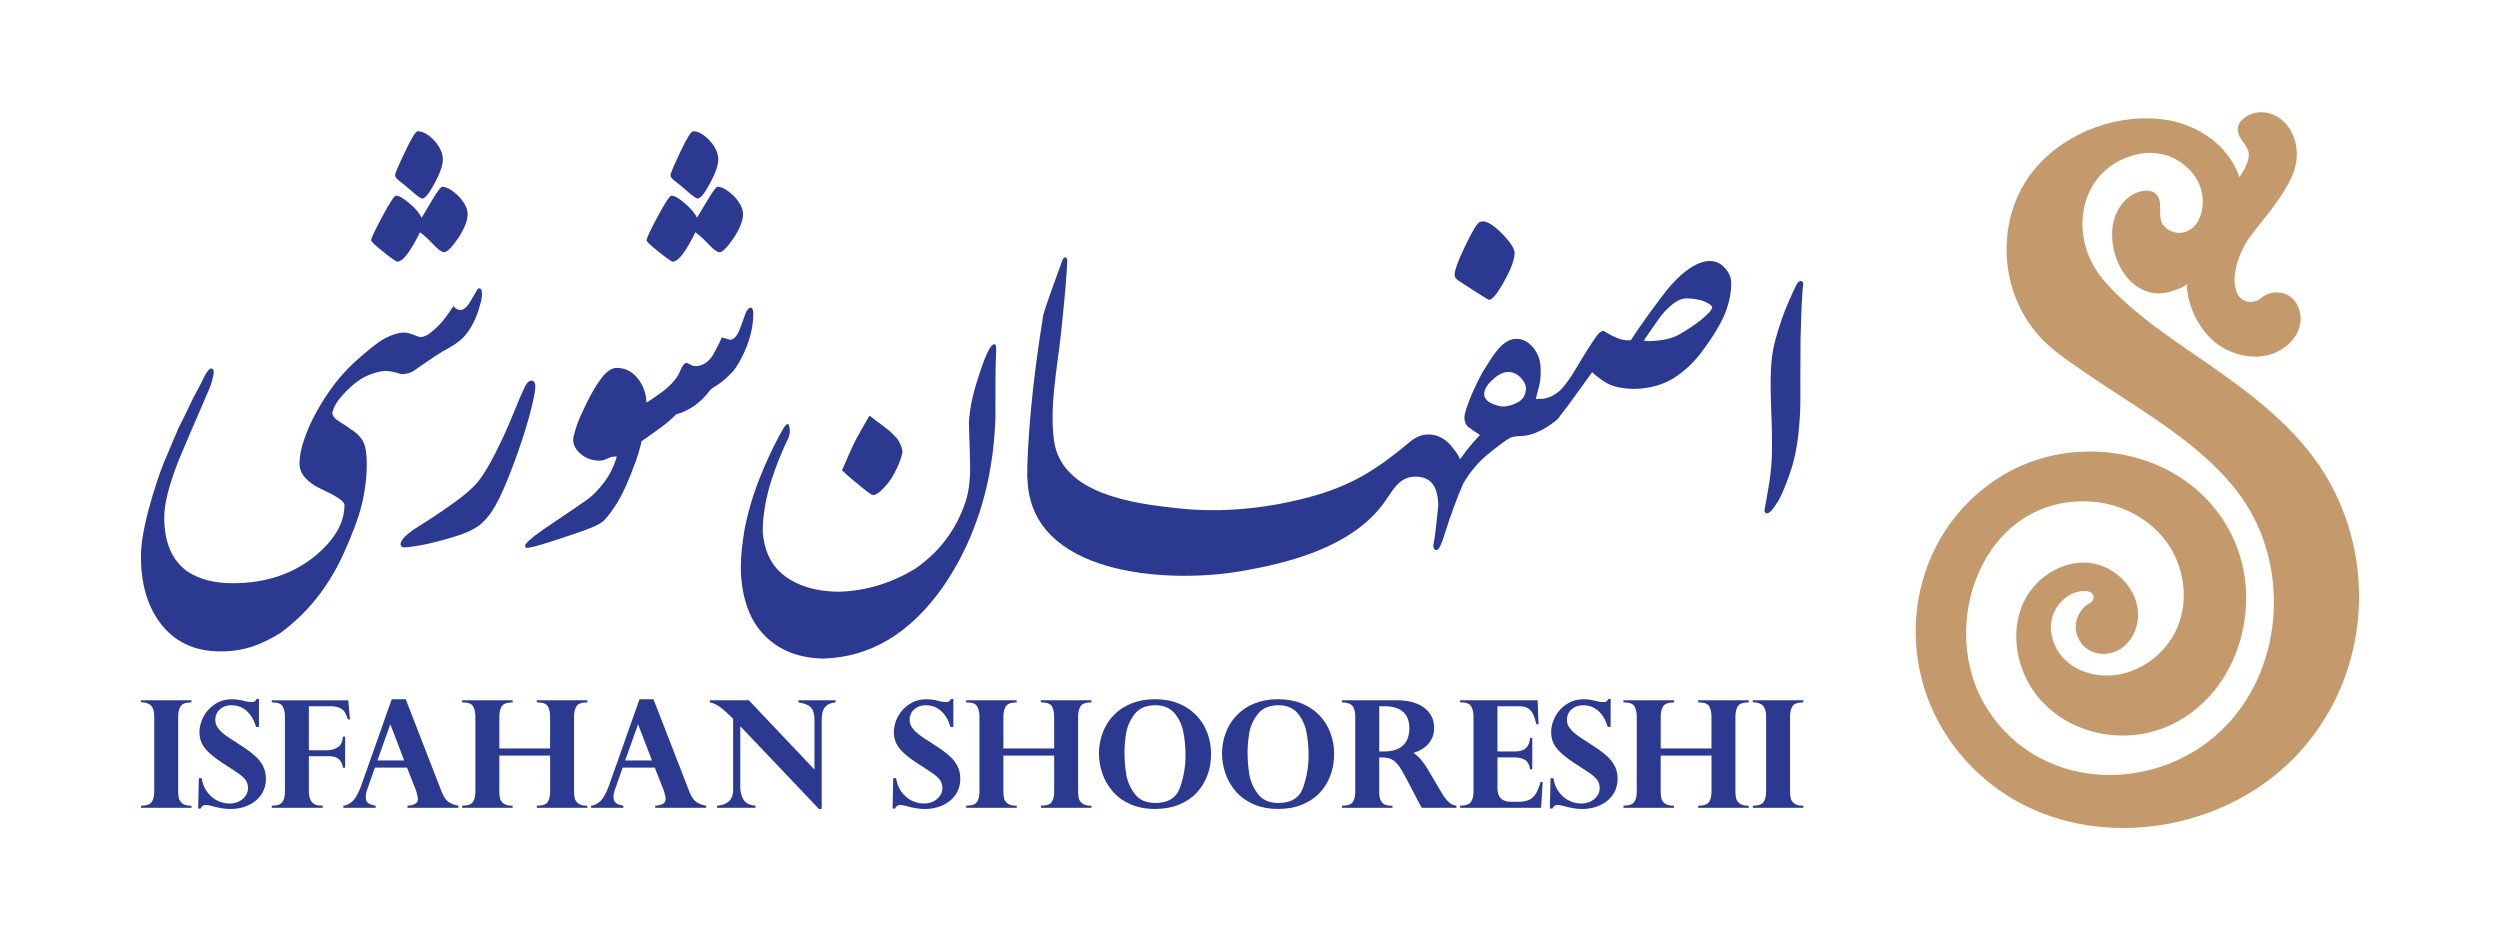 <?xml version="1.0" encoding="UTF-8"?>
<svg id="Layer_1" data-name="Layer 1" xmlns="http://www.w3.org/2000/svg" viewBox="0 0 1439.94 541.55">
  <defs>
    <style>
      .cls-1 {
        fill: #c49a6c;
      }

      .cls-2 {
        fill: #2b3990;
      }
    </style>
  </defs>
  <path class="cls-1" d="m1319.14,438.73c-40.11,39.13-107.12,50.56-156.87,23.12-15.8-8.72-29.48-21.15-39.67-36.05-33.52-49.01-22.62-117.63,28.37-150.49,45.9-29.53,113.61-15.54,136.18,36.59,9.52,21.98,8.51,47.89-1.53,69.51-10.76,23.15-32.02,40.03-57.83,42.05-23.92,1.86-48.21-9.23-59.77-30.77-7.4-13.78-9.18-30.98-2.74-45.23,6.47-14.25,21.78-24.62,37.37-23.35,15.59,1.29,29.59,15.54,28.81,31.19-.36,6.83-3.47,13.65-8.97,17.71-5.51,4.06-13.45,4.91-19.32,1.42-4.45-2.64-7.4-7.63-7.6-12.8-.18-5.17,2.38-10.37,6.62-13.34l.34-.23,1.68-1.05c2.33-1.46,2.08-4.98-.46-6.05-.77-.32-1.6-.53-2.51-.57-9.07-.37-17.3,7.25-19.36,15.74-2.12,8.72,1.42,18.28,8.02,24.36,6.57,6.08,15.8,8.87,24.78,8.59,17.04-.54,32.97-12.18,39.54-27.93,6.54-15.75,3.85-34.76-6.05-48.62-9.93-13.89-26.51-22.5-43.52-23.61-62.72-4.1-90.13,72.3-59.89,119.63,31.18,48.81,100.47,49.05,138.33,8.48,32.45-34.78,35.38-91.82,8-130.55-21.4-30.27-58.67-50.31-88.74-70.96-15.7-10.78-28.34-18.54-37.81-36.26-13.66-25.56-11.58-59.17,7.42-81.9,18.21-21.8,49.29-32.75,76.64-28.17,17.63,2.96,35.21,14.79,41.23,32.82.03.08,7.34-9.85,4.94-15.65-1.73-4.19-6.1-7.32-5.9-12.23.08-1.97,1.16-3.8,2.61-5.17,4.84-4.6,11.77-5.48,17.84-2.9,12.08,5.2,17.17,21.21,10.91,35.25-5.82,12.98-15.52,23.4-23.92,34.63-5.28,7.09-8.74,15.75-9.31,24.62-.13,1.91.34,4.45,1.09,7.14,1.76,6.26,9.36,8.15,14.28,3.91.31-.23.59-.47.91-.67,6.93-4.76,16.5-2.66,20.07,5.07,4.06,8.74.75,17.28-6.28,23.15-10.55,8.79-25.84,7.6-37.11.88-12.18-7.27-20.15-22.73-20.48-36.8,0,1.84-8.51,4.55-9.72,4.89-23.59,6.23-37.73-23.04-31.94-42.21,1.76-5.82,5.79-11.38,11.25-14.22,4.97-2.56,12.57-3.34,14.61,3.21,1.45,4.73-.88,10.55,2.38,14.82,2.53,3.31,7.09,4.99,11.17,4.24,8.4-1.53,11.69-10.99,11.51-18.54-.16-7.99-4.27-15.28-10.42-20.25-10.29-8.28-22.32-8.9-34.19-4.14-27.59,11.04-33.15,47.66-11.17,71.89,19.91,22.01,45.52,36.8,69.2,53.97,25.24,18.34,48.62,37.99,62.76,66.85,25.27,51.54,15.57,114.67-25.76,154.99Z"/>
  <g>
    <g>
      <path class="cls-2" d="m388.66,104.22c1.69,1.21,4.08,3.21,7.21,5.97,3.13,2.79,5.13,4.17,6.06,4.17,1.52,0,3.86-2.93,7.04-8.79,3.15-5.86,4.73-10.45,4.73-13.75,0-3.55-1.66-7.24-5.13-11.07-3.44-3.44-6.54-5.15-9.35-5.15-1.15,0-3.61,3.97-7.35,11.89-3.77,7.92-5.69,12.39-5.69,13.41s.84,2.14,2.48,3.32Z"/>
      <path class="cls-2" d="m230.04,104.22c1.69,1.21,4.06,3.21,7.21,5.97,3.13,2.79,5.13,4.17,6.06,4.17,1.52,0,3.86-2.93,7.01-8.79,3.18-5.86,4.76-10.45,4.76-13.75,0-3.55-1.69-7.24-5.13-11.07-3.44-3.44-6.54-5.15-9.38-5.15-1.13,0-3.58,3.97-7.32,11.89-3.8,7.92-5.69,12.39-5.69,13.41s.82,2.14,2.48,3.32Z"/>
      <path class="cls-2" d="m220.8,145.09c4.7,3.75,7.41,5.61,8.11,5.61,3.13,0,7.46-5.63,13.01-16.93,2.25,1.61,4.99,4.14,8.34,7.69,2.42,2.54,4.28,3.8,5.58,3.8,1.63,0,4.31-2.68,8.03-8.03,3.66-5.55,5.49-10.2,5.49-13.92,0-3.24-1.83-6.79-5.49-10.62-3.72-3.44-6.79-5.13-9.24-5.13-.68,0-2.51,2.42-5.44,7.24-2,3.44-4.14,6.99-6.34,10.62-1.24-2.62-3.58-5.41-7.07-8.34-3.46-2.93-6.03-4.39-7.63-4.39-1.01,0-3.66,4-7.92,11.97-4.31,7.97-6.45,12.56-6.45,13.77,0,.73,2.34,2.93,7.01,6.65Z"/>
      <path class="cls-2" d="m238.63,213.4c1.86-1.38,4.25-3.01,7.1-4.93,3.15-2.23,6.28-4.34,9.49-6.25,5.13-2.59,8.93-5.15,11.46-7.69,4.51-4.62,7.89-11.32,10.17-20.17.48-1.52.73-3.32.73-5.35,0-1.66-.37-2.62-1.1-2.85-.7-.37-1.44.17-2.11,1.58-.73,1.35-2,3.46-3.8,6.48-3.07,4.99-6.25,5.69-9.46,2.11-2.59,4.06-4.93,7.24-6.96,9.55-2.03,2.31-4.59,4.62-7.69,6.9-1.77.93-3.32,1.44-4.62,1.44-1.35-.51-2.76-1.01-4.31-1.63-1.66-.68-3.35-1.04-5.01-1.04-2.7,0-6.14,1.01-10.17,2.99-4.06,2.06-10.14,6.79-18.34,14.25-8.11,7.44-15.49,17.1-22.03,29.01,0,0,0,0,0,0,0,0,0,0,0,0-2.64,4.76-4.88,9.8-6.71,15.09-1.87,5.33-2.76,10.04-2.76,14.23,0,5.81,4.35,10.78,13.01,14.8,8.58,3.94,12.89,6.91,12.89,8.95,0,10.12-5.49,19.76-16.43,28.95-12.89,10.73-28.83,16.1-47.9,16.1-10.61,0-19.23-2.24-25.9-6.63-9.07-6.3-13.58-16.79-13.58-31.43,0-7.77,2.77-18.7,8.38-32.9,3.21-7.73,9.07-21.39,17.53-40.91.94-2.16,1.71-4.72,2.32-7.69.61-2.52.24-3.9-1.06-4.11-.98-.12-2.36,1.42-4.11,4.64-.73,1.67-1.67,3.58-2.81,5.69-1.1,2.16-2.4,4.55-3.82,7.16-2.03,4.31-3.7,7.77-5,10.45-1.3,2.68-2.32,4.68-3.05,6.02-2.36,5.45-5.25,12.2-8.58,20.17-3.09,7.77-6.06,16.92-8.91,27.53-2.89,10.94-4.31,19.84-4.31,26.63,0,15.25,3.5,27.73,10.53,37.49,8.21,11.47,20.05,17.16,35.38,17.16,6.59,0,12.69-.94,18.42-2.85,5.25-1.79,10.61-4.39,16.1-7.85,14.88-10.86,26.67-25.37,35.38-43.63,5.45-11.79,9.23-21.67,11.26-29.64,1.99-8.21,3.01-16.26,3.01-24.11,0-5.37-.57-9.43-1.79-12.16-1.18-2.52-3.13-4.76-5.9-6.71-2.72-1.95-5.45-3.78-8.13-5.45-2.68-1.67-4.03-3.33-4.03-5,0,0,0,0,0,0,0,0,0,0,0,0,.73-3.69,3.41-7.83,8.06-12.51,4.62-4.65,9.01-7.77,13.13-9.35,4.11-1.63,7.44-2.37,9.92-2.25,2.54.14,5.38.7,8.59,1.8,3.07,0,5.61-.7,7.52-2.08Z"/>
      <path class="cls-2" d="m379.45,145.09c4.68,3.75,7.38,5.61,8.08,5.61,3.13,0,7.46-5.63,13.01-16.93,2.25,1.61,5.01,4.14,8.34,7.69,2.42,2.54,4.28,3.8,5.58,3.8,1.63,0,4.31-2.68,8.03-8.03,3.66-5.55,5.49-10.2,5.49-13.92,0-3.24-1.83-6.79-5.49-10.62-3.72-3.44-6.79-5.13-9.21-5.13-.7,0-2.54,2.42-5.46,7.24-2,3.44-4.11,6.99-6.34,10.62-1.24-2.62-3.58-5.41-7.04-8.34-3.49-2.93-6.03-4.39-7.66-4.39-.99,0-3.66,4-7.92,11.97-4.31,7.97-6.45,12.56-6.45,13.77,0,.73,2.34,2.93,7.04,6.65Z"/>
      <path class="cls-2" d="m308.36,222.8c0-2.16-.69-3.33-1.99-3.58-1.55-.12-2.97,1.18-4.27,3.94-1.3,2.72-3.5,7.85-6.55,15.37-3.01,7.48-6.42,14.92-10.17,22.32-3.74,7.4-7.12,12.93-10.08,16.63-3.01,3.66-8.01,8.01-15.04,12.93-6.99,4.96-13.17,9.07-18.46,12.32-5.33,3.29-8.62,5.94-9.92,7.97-.98,1.3-1.34,2.4-1.1,3.21.24.85.98,1.3,2.15,1.42,1.18,0,4.07-.37,8.66-1.14s10.65-2.28,18.22-4.47c7.56-2.2,13.05-4.64,16.47-7.32,3.38-2.68,6.51-6.59,9.35-11.71,2.89-5.12,6.18-12.69,9.92-22.69,3.78-10,6.79-19.23,9.15-27.69,2.32-8.5,3.54-14.31,3.66-17.53Z"/>
      <path class="cls-2" d="m433.89,180.99c0-2.52-.49-3.78-1.42-3.78-1.55,0-2.93,2.11-4.11,6.26-1.67,4.64-2.64,7.2-2.89,7.69-.57,1.18-1.34,2.32-2.32,3.37-1.18,1.22-2.6,1.46-4.27.73-2.03-.73-3.13-.94-3.21-.73-1.46,3.38-3.17,6.75-5.2,10.21-1.91,3.09-4.47,5.08-7.69,5.9-2.15.49-3.74.28-4.84-.53-1.42-.73-2.36-1.1-2.85-1.1-1.18.49-2.32,2.03-3.37,4.68-1.42,3.78-4.8,7.73-10,11.79-3.58,2.6-5.98,4.27-7.16,5-.81.53-1.55.98-2.2,1.42-.2-5.33-1.83-9.88-4.88-13.74-3.25-4.19-7.36-6.26-12.24-6.26-2.85,0-5.73,1.91-8.66,5.69-2.93,3.82-5.81,8.66-8.66,14.48-2.85,5.86-4.72,10.12-5.65,12.81-.85,2.68-1.55,5-2.03,7.03-.49,3.33.77,6.38,3.74,9.11,2.97,2.77,6.67,4.19,11.1,4.31,1.67,0,3.33-.45,5.08-1.34,1.71-.89,3.42-1.22,5.08-.98-1.55,5.45-3.94,10.37-7.24,14.72-3.25,4.35-6.51,7.64-9.64,9.92-3.17,2.28-10.17,7.03-20.98,14.31-10.86,7.24-15.82,11.55-14.84,12.85,0,.49.49.73,1.42.73,1.55,0,6.47-1.34,14.72-4.03,8.29-2.68,14.48-4.76,18.5-6.26,4.07-1.5,7.12-2.89,9.11-4.19,2.03-1.34,4.84-4.72,8.42-10.21,3.58-5.49,7.44-13.99,11.63-25.54.94-2.64,1.79-5.45,2.56-8.5.24-.98.49-1.87.65-2.72,1.83-1.18,4.55-3.13,8.21-5.77,5.12-3.58,8.99-6.79,11.63-9.64,3.33-.85,6.71-2.4,10.17-4.72,3.46-2.36,6.63-5.41,9.47-9.23.24-.49,1.71-1.55,4.47-3.21,2.6-1.67,5.41-4.11,8.38-7.32,2.76-3.09,5.49-7.97,8.21-14.64,2.52-6.59,3.78-12.77,3.78-18.58Z"/>
      <path class="cls-2" d="m572.71,198.28c-1.22.03-2.65,1.85-4.28,5.46-1.67,3.61-3.71,9.39-6.14,17.37-2.06,6.64-3.33,12.76-3.91,18.41-.03.3-.08.61-.11.9v.16c-.02.16-.02.31-.03.47-.05.62-.14,1.25-.17,1.86.02.72.04,1.67.07,2.71.03,1.37.08,2.99.14,4.92,0,.21.02.46.02.68.03.96.06,1.94.09,3.03.01.38.03.73.04,1.1.14,4.89.26,9.01.33,12.27.05,2.24.01,4.39-.07,6.43-.04.87-.14,1.65-.2,2.49-.4,4.91-1.19,9.2-2.46,12.71-5.28,15.85-14.89,28.62-28.88,38.31-14.1,8.51-28.93,12.93-44.42,13.26-12.61-.18-22.84-3.18-30.65-8.99-4.44-3.29-7.7-7.53-9.84-12.65-.36-.9-.72-1.79-1.01-2.74-.14-.43-.27-.87-.4-1.31-.2-.68-.38-1.37-.52-2.07-.15-.68-.29-1.37-.41-2.08-.04-.27-.1-.54-.14-.81-.05-.23-.06-.46-.1-.69-.15-1.08-.27-2.18-.35-3.33,0-.22,0-.43.02-.65,0-.31.01-.61.01-.92.02-1.13.05-2.27.12-3.43.02-.26.02-.51.04-.78.02-.47.08-.93.13-1.4.08-.85.19-1.72.29-2.59.17-1.46.39-2.95.65-4.46.12-.73.26-1.47.4-2.21.3-1.57.62-3.16,1.04-4.77.33-1.38.64-2.75,1.03-4.16,0-.03.03-.05.03-.08.22-.73.45-1.49.68-2.23.17-.59.36-1.18.54-1.78,2.47-7.83,5.86-16.19,10.08-25.1.04-.08.04-.12.04-.2.14-.43.23-.88.31-1.32.02-.1.05-.2.07-.3,0-.05.03-.09.03-.14.07-.49.1-.94.09-1.38,0,0,0,0,0,0,0-.69-.08-1.37-.21-2.05-.01-.07-.03-.15-.04-.22,0-.04-.02-.07-.03-.11-.06-.28-.11-.57-.2-.85-.61-2.06-2.44-.19-5.41,5.6-4.87,9.08-8.86,17.91-12.14,26.54-.26.67-.54,1.36-.79,2.03-.07.19-.13.38-.2.57-.58,1.61-1.14,3.21-1.67,4.81-.14.42-.3.84-.44,1.26-.34,1.15-.73,2.25-1.07,3.4-.1.33-.18.66-.27.99-.43,1.46-.82,2.91-1.2,4.35-.11.42-.24.83-.34,1.25-.26,1.06-.52,2.17-.79,3.23-.12.5-.22,1-.33,1.5-.15.69-.32,1.38-.46,2.07,0,.04-.02.07-.02.11-.26,1.23-.48,2.45-.7,3.67,0,.08,0,.16-.04.24-.1.56-.13,1.1-.22,1.66-.35,2.22-.65,4.42-.88,6.6-.04.4-.12.81-.16,1.21-.14,1.14-.24,2.28-.29,3.42,0,.11-.01.23-.02.34-.05.77-.09,1.53-.13,2.29,0,0,0,0,0,.01-.1,1.14-.11,2.28-.13,3.38-.01,1.34-.02,2.68,0,4.03v.42c.01.08,0,.16,0,.24,0,.05,0,.09.01.13v.1c.03.71.13,1.38.19,2.08.16,2.05.4,4.04.71,5.96.05.32.09.65.15.96,0,.1.04.2.05.3.12.67.24,1.35.37,2,.12.62.23,1.24.39,1.83.09.38.22.73.31,1.1.22.83.44,1.64.69,2.44.13.42.22.85.36,1.27.26.77.52,1.53.82,2.26,2.24,6.05,5.48,11.23,9.76,15.53,8.39,8.45,19.63,12.84,33.67,13.12,27.03-.81,49.92-14.43,68.68-40.94,7.14-10.32,13.05-21.34,17.64-33.11.77-1.97,1.5-3.94,2.19-5.9.58-1.6,1.15-3.24,1.65-4.87.11-.33.21-.7.32-1.04.02-.07.04-.13.06-.2.18-.57.35-1.11.53-1.71.46-1.43.88-2.87,1.25-4.34.57-2.05,1.09-4.13,1.62-6.22.48-2.12.93-4.25,1.37-6.37.43-2.12.79-4.24,1.14-6.36.01-.09.03-.17.04-.26.35-2.08.67-4.16.94-6.24.07-.45.14-.9.17-1.35.25-1.88.45-3.75.61-5.63.24-2.28.39-4.56.55-6.84.16-2.24.27-4.48.39-6.72-.02-.98,0-1.91-.02-2.85-.01-.59,0-1.17,0-1.75,0-1.71,0-3.35-.01-4.92.04-.2.03-.37.03-.57-.02-.73-.03-1.46,0-2.2-.03-1.42-.02-2.81,0-4.11-.01-.65.01-1.3,0-1.91.01-.98,0-1.89,0-2.79.02-3.53.06-6.38.11-8.47.13-5.21.22-8.79.3-10.62.08-1.83-.3-2.76-1.12-2.74Z"/>
      <path class="cls-2" d="m491.05,276.3c2.08,1.72,4.39,3.63,6.96,5.69,2.56,2.11,4.2,3.16,4.93,3.16,1.18,0,2.82-.96,4.84-2.87,3.07-2.96,5.58-6.2,7.38-9.75,1.83-3.49,3.18-6.68,4.03-9.55.23-.7.37-1.35.51-2.03.06-.31.11-.62.14-.93v-.03s-.03-.08-.03-.11c-.08-.45-.2-.9-.31-1.3.03-.06,0-.14-.06-.17-.08-.54-.25-1.07-.48-1.58-.17-.48-.34-.99-.59-1.41-.23-.56-.51-1.1-.85-1.61-.34-.56-.76-1.1-1.18-1.58-1.75-2.11-4.23-4.34-7.46-6.7-3.21-2.37-5.89-4.42-8.08-6.17-3.55,6.11-6.17,10.79-7.86,13.92-1.63,3.1-3.61,7.38-5.86,12.79-.51,1.18-1.18,2.79-2.08,4.76.2.23.45.45.7.7,1.46,1.44,3.24,3.01,5.35,4.76Z"/>
      <path class="cls-2" d="m840.59,162.02c2.06,1.38,5.24,3.44,9.52,6.14,4.28,2.73,6.79,4.25,7.49,4.56,1.92-.03,4.9-3.63,8.87-10.87,4.06-7.24,6-12.79,5.92-16.59-.42-2.85-3.18-6.73-8.28-11.72-5.13-4.93-8.93-6.84-11.55-5.72-1.3.03-4.11,4.48-8.39,13.3-4.28,8.84-6.39,14.59-6.34,17.24.03,1.3.93,2.54,2.76,3.66Z"/>
      <path class="cls-2" d="m984.56,150.33c-4.76.1-10.15,2.78-16.26,8.03-3.75,3.29-7.73,7.81-11.96,13.55-4.23,5.74-6.56,8.92-7.04,9.54-4.74,6.53-8.02,11.35-9.86,14.48-2.64.3-5.29-.13-8-1.25-2.71-1.12-5.22-2.45-7.49-3.95-1.43-.46-3.27,1-5.44,4.39-2.8,4-6.54,9.98-11.25,17.93-1.84,3.17-3.74,5.94-5.72,8.38-1.5,2.02-3.01,3.64-4.54,4.73-.04.04-.04.08-.08.12-2.37,1.51-3.86,2.32-4.54,2.45-.44.25-1.65.6-3.56.97l-4.27.09c.97-3.92,1.58-6.26,1.8-6.99.8-2.54,1.13-5.96,1.04-10.39-.11-5.37-1.87-9.8-5.28-13.27-2.66-2.71-5.62-4.03-8.83-3.96-3.21.07-6.31,1.64-9.22,4.67-1.75,1.83-3.73,4.39-5.86,7.77,0,.04-1.46,2.35-4.37,6.92-1.6,3.04-2.89,5.55-3.87,7.61-.97,2.05-1.67,3.61-2.14,4.68-2.94,7.1-4.39,11.64-4.35,13.68.06,2.72.99,4.7,2.81,5.84,1.2.95,3.26,2.33,6.15,4.18-2.67,2.78-5.13,5.64-7.43,8.53-1.46,1.9-2.81,3.72-4.07,5.49-.21-.52-.47-1.05-.73-1.65-.76-1.53-2.36-3.73-4.82-6.69-3.79-4.07-8.1-6.05-12.98-5.95-3.58.08-7.04,1.49-10.44,4.33-18.63,15.56-32.91,24.91-57.04,31.51-24.79,6.78-50.9,9.44-76.5,6.67-24.97-2.7-67.01-7.91-71.32-38.94-2.74-19.76,1.96-42.42,4.04-62.1,2.17-20.54,3.38-34.44,3.59-41.72-.02-.94-.36-1.54-1.01-1.77-.7-.19-1.29.39-1.87,1.83-5.5,14.92-9.15,25.29-10.93,31.18-3.27,20.2-5.65,38.63-7.17,55.26-1.48,16.67-2.18,29.65-2.11,38.93,0,0,.16,0,.16,0,1.18,56.11,80.34,60.66,121.81,53.74,29.3-4.9,65.09-14.21,83.52-39.55,4.76-6.54,8.35-14.88,17.72-15.08,4.43-.09,7.75,1.18,10,3.82,2.25,2.64,3.44,6.92,3.57,12.86l-1.5,13.82c-.38,3.22-.84,6.32-1.39,9.3.04,1.67.7,2.51,2,2.48,1.18-.02,2.82-3.35,4.79-9.94,3.24-10.32,6.74-19.79,10.5-28.45,4.12-7,9.16-12.88,15.08-17.56,5.92-4.72,9.8-7.57,11.69-8.58,1.16-.72,3.6-1.13,7.3-1.21,2.97-.06,6.6-1.16,10.83-3.28,4.26-2.33,7.47-4.55,9.7-6.63.12-.17.28-.41.43-.7,2.3-2.81,6.33-8.23,12.06-16.2.95-1.32,3.32-4.63,7.15-9.95.59.8,2.45,2.31,5.55,4.52,3.06,2.21,6.3,3.61,9.73,4.27,3.39.62,6.53.92,9.41.86,8.09-.17,15.33-2.11,21.68-5.83,6.34-3.92,11.89-9.04,16.64-15.36,6.37-8.47,10.89-15.89,13.48-22.25,2.47-6.15,3.69-12.12,3.57-17.97-.06-2.85-1.26-5.59-3.59-8.14-2.42-2.8-5.46-4.16-9.03-4.08Zm-109.81,81.14c-3.18,1.73-6.09,2.61-8.69,2.66-1.91.04-4.24-.56-6.99-1.8-2.79-1.36-4.17-3.13-4.22-5.28-.05-2.52,1.48-5.24,4.63-8.15,3.27-3.04,6.29-4.61,9.01-4.66,2.64-.06,5.02.99,7.22,3.06,2.08,2.23,3.14,4.24,3.18,6.03.08,3.58-1.29,6.29-4.14,8.14Zm104.63-46.91c-3.96,3.05-8.37,5.95-13.2,8.66-3.18,1.53-6.94,2.51-11.2,2.92-4.26.46-7.03.47-8.22.01,6.51-9.41,9.79-14.16,9.87-14.16,5.47-6.66,10.28-10.02,14.47-10.11,2.72-.06,5.78.33,9.14,1.23,3.24,1.11,5.21,2.33,5.97,3.62.03,1.54-2.23,4.15-6.83,7.83Z"/>
      <path class="cls-2" d="m1037.55,161.9c-.86-.35-1.78.32-2.8,2.01-1.29,2.63-2.69,5.67-4.2,9.12-1.55,3.41-2.98,7.06-4.32,10.91-1.34,3.81-2.56,7.74-3.62,11.67-1.05,3.97-1.75,7.8-2.16,11.51-.68,6.32-.81,15.47-.32,27.42.5,11.99.61,21.22.42,27.81-.23,6.55-.98,13.32-2.26,20.3-1.28,7.02-1.93,10.62-1.93,10.86-.22.98.03,1.63.78,2.06.7.39,1.71-.04,2.98-1.24,1.07-1.2,2.41-3.14,4.11-5.78,1.65-2.68,3.9-8.01,6.7-15.96,2.8-7.99,4.6-17.14,5.32-27.4.51-4.77.75-10.59.73-17.5-.06-6.91-.03-14.68.04-23.26-.04-1.99-.03-5.08.05-9.27.12-4.19.23-8.42.38-12.78.15-4.35.31-8.3.56-11.81.21-3.54.41-5.78.63-6.72.1-.98-.28-1.62-1.1-1.93Z"/>
    </g>
    <g>
      <path class="cls-2" d="m81.18,404.48v-1.13h29.1v1.22c-3.22,0-5.31.74-6.24,2.21-.94,1.47-1.41,3.41-1.41,5.82v43.48c0,1.37.13,2.61.38,3.7.25,1.09.92,2.08,2,2.96,1.08.88,2.73,1.33,4.94,1.33h.34v1.22h-29.1v-1.22c3.2,0,5.27-.73,6.22-2.19.95-1.46,1.43-3.39,1.43-5.8v-43.48c0-2.86-.62-4.93-1.87-6.2-1.25-1.28-3.17-1.91-5.78-1.91Z"/>
      <path class="cls-2" d="m149.13,418.69h-1.64c-1.12-3.87-2.9-6.92-5.34-9.14-2.44-2.23-5.4-3.34-8.87-3.34-1.71,0-3.27.34-4.69,1.03-1.42.69-2.54,1.67-3.36,2.94-.83,1.28-1.24,2.74-1.24,4.39,0,.95.16,1.89.48,2.82s1.1,2.06,2.33,3.41,3.11,2.83,5.63,4.46c2.83,1.77,4.55,2.89,5.17,3.37,3.53,2.21,6.42,4.27,8.66,6.18,2.24,1.91,3.95,3.97,5.13,6.18,1.18,2.21,1.77,4.72,1.77,7.53,0,2.58-.5,4.93-1.49,7.04-.99,2.12-2.41,3.95-4.25,5.51-1.84,1.56-4.02,2.76-6.56,3.61-2.54.86-5.29,1.28-8.26,1.28s-6.59-.58-10.6-1.73c-.45-.11-1.02-.24-1.7-.38-.69-.14-1.3-.21-1.83-.21-1.32,0-2.27.69-2.86,2.06h-1.47l.38-17.49h1.64c.53,3.31,1.67,6.07,3.43,8.28,1.75,2.22,3.74,3.82,5.95,4.82s4.39,1.49,6.52,1.49c3.11,0,5.68-.87,7.72-2.61,2.03-1.74,3.05-3.85,3.05-6.35,0-1.68-.43-3.15-1.28-4.39-.85-1.25-2.14-2.48-3.85-3.7-1.71-1.22-4.93-3.34-9.67-6.37-2.5-1.63-4.62-3.2-6.37-4.71-1.75-1.51-3.12-2.96-4.1-4.35-.98-1.39-1.68-2.78-2.08-4.16-.41-1.39-.61-2.87-.61-4.44,0-3.03.78-6.01,2.33-8.96,1.56-2.94,3.76-5.35,6.62-7.21,2.86-1.86,6.12-2.8,9.8-2.8,1.71,0,3.35.17,4.92.5.42.06.98.18,1.68.36s1.29.33,1.77.44c1.23.22,2.16.34,2.78.34.95,0,1.62-.15,2-.46.38-.31.74-.76,1.07-1.35h1.3v16.1Z"/>
      <path class="cls-2" d="m200.6,403.34l.97,10.97h-1.22c-.62-1.82-1.21-3.21-1.79-4.16-.57-.95-1.53-1.75-2.88-2.4-1.34-.64-3.24-.97-5.68-.97h-12.11v25.36h10.55c2.21,0,4.24-.57,6.08-1.7,1.84-1.14,2.82-3.19,2.96-6.16h1.3v17.91h-1.3c-.14-1.85-.84-3.42-2.1-4.71-1.26-1.29-3.22-1.93-5.89-1.93h-11.6v20.52c0,2.35.55,4.27,1.64,5.76,1.09,1.49,3.07,2.23,5.93,2.23h.42v1.22h-29.35v-1.22c3.17,0,5.22-.71,6.16-2.14.94-1.43,1.41-3.38,1.41-5.84v-43.56c0-2.19-.41-4.06-1.24-5.61-.83-1.56-2.8-2.33-5.91-2.33h-.42v-1.22h44.06Z"/>
      <path class="cls-2" d="m233.69,402.76l20.81,53.57c1.12,2.75,2.44,4.63,3.95,5.65s3.38,1.72,5.59,2.08v1.22h-29.35v-1.22c4.01-.22,6.01-1.48,6.01-3.78,0-.37-.06-.88-.19-1.54s-.29-1.36-.51-2.1-.34-1.2-.4-1.37l-5.17-13.16h-18.5l-4.42,12.66c-.56,1.51-.84,2.89-.84,4.12,0,1.91.56,3.19,1.68,3.85,1.12.66,2.45,1.1,4,1.33v1.22h-18.59v-1.22c1.93-.2,3.74-1.1,5.42-2.71,1.68-1.61,3.31-4.57,4.88-8.89l17.57-49.7h8.03Zm-16.31,35.24h15.43l-7.99-20.86-7.44,20.86Z"/>
      <path class="cls-2" d="m287.59,431.1h29.26v-18.42c0-2.24-.42-4.16-1.26-5.74-.84-1.58-2.83-2.38-5.97-2.38h-.42v-1.22h29.1v1.22c-3.25,0-5.34.74-6.27,2.23-.92,1.49-1.39,3.45-1.39,5.89v43.39c0,1.34.13,2.57.38,3.68.25,1.11.91,2.1,1.98,2.99,1.07.88,2.69,1.33,4.88,1.33h.42v1.22h-29.1v-1.22c3.28,0,5.37-.73,6.29-2.19.91-1.46,1.37-3.39,1.37-5.8v-20.86h-29.26v20.86c0,1.37.13,2.61.38,3.72.25,1.11.91,2.1,1.98,2.96,1.07.87,2.69,1.3,4.88,1.3h.42v1.22h-29.1v-1.22c3.25,0,5.34-.73,6.26-2.19.93-1.46,1.39-3.39,1.39-5.8v-43.39c0-2.27-.43-4.19-1.28-5.76s-2.84-2.35-5.95-2.35h-.42v-1.22h29.1v1.22c-3.2,0-5.27.74-6.22,2.21-.95,1.47-1.43,3.44-1.43,5.91v18.42Z"/>
      <path class="cls-2" d="m376.39,402.76l20.81,53.57c1.12,2.75,2.44,4.63,3.95,5.65s3.38,1.72,5.59,2.08v1.22h-29.35v-1.22c4.01-.22,6.01-1.48,6.01-3.78,0-.37-.06-.88-.19-1.54s-.29-1.36-.51-2.1-.34-1.2-.4-1.37l-5.17-13.16h-18.5l-4.42,12.66c-.56,1.51-.84,2.89-.84,4.12,0,1.91.56,3.19,1.68,3.85,1.12.66,2.45,1.1,4,1.33v1.22h-18.59v-1.22c1.93-.2,3.74-1.1,5.42-2.71,1.68-1.61,3.31-4.57,4.88-8.89l17.57-49.7h8.03Zm-16.31,35.24h15.43l-7.99-20.86-7.44,20.86Z"/>
      <path class="cls-2" d="m431.31,403.34l37.8,39.9v-28.34c0-3.73-.76-6.27-2.27-7.63-1.51-1.36-3.83-2.26-6.94-2.71v-1.22h21.36v1.22c-2.35.25-4.11.89-5.26,1.91-1.15,1.02-1.89,2.22-2.23,3.59-.34,1.37-.5,2.99-.5,4.84v51.05h-1.56l-45.33-47.68v34.86c0,2.92.62,5.4,1.87,7.46,1.25,2.06,3.55,3.22,6.92,3.47v1.22h-22.12v-1.22c6.19-.5,9.26-3.55,9.21-9.12v-41c-.17-.11-.39-.31-.67-.59-.25-.25-.67-.66-1.26-1.22-.59-.56-1.12-1.06-1.6-1.51-3.76-3.62-7.05-5.63-9.88-6.05v-1.22h22.45Z"/>
      <path class="cls-2" d="m549.08,418.69h-1.64c-1.12-3.87-2.9-6.92-5.34-9.14-2.44-2.23-5.4-3.34-8.87-3.34-1.71,0-3.27.34-4.69,1.03-1.42.69-2.54,1.67-3.36,2.94-.83,1.28-1.24,2.74-1.24,4.39,0,.95.16,1.89.48,2.82s1.1,2.06,2.33,3.41,3.11,2.83,5.63,4.46c2.83,1.77,4.55,2.89,5.17,3.37,3.53,2.21,6.42,4.27,8.66,6.18,2.24,1.91,3.95,3.97,5.13,6.18,1.18,2.21,1.77,4.72,1.77,7.53,0,2.58-.5,4.93-1.49,7.04-.99,2.12-2.41,3.95-4.25,5.51-1.84,1.56-4.02,2.76-6.56,3.61-2.54.86-5.29,1.28-8.26,1.28s-6.59-.58-10.6-1.73c-.45-.11-1.02-.24-1.7-.38-.69-.14-1.3-.21-1.83-.21-1.32,0-2.27.69-2.86,2.06h-1.47l.38-17.49h1.64c.53,3.31,1.67,6.07,3.43,8.28,1.75,2.22,3.74,3.82,5.95,4.82s4.39,1.49,6.52,1.49c3.11,0,5.68-.87,7.72-2.61,2.03-1.74,3.05-3.85,3.05-6.35,0-1.68-.43-3.15-1.28-4.39-.85-1.25-2.14-2.48-3.85-3.7-1.71-1.22-4.93-3.34-9.67-6.37-2.5-1.63-4.62-3.2-6.37-4.71-1.75-1.51-3.12-2.96-4.1-4.35-.98-1.39-1.68-2.78-2.08-4.16-.41-1.39-.61-2.87-.61-4.44,0-3.03.78-6.01,2.33-8.96,1.56-2.94,3.76-5.35,6.62-7.21,2.86-1.86,6.12-2.8,9.8-2.8,1.71,0,3.35.17,4.92.5.42.06.98.18,1.68.36s1.29.33,1.77.44c1.23.22,2.16.34,2.78.34.95,0,1.62-.15,2-.46.38-.31.74-.76,1.07-1.35h1.3v16.1Z"/>
      <path class="cls-2" d="m577.92,431.1h29.26v-18.42c0-2.24-.42-4.16-1.26-5.74-.84-1.58-2.83-2.38-5.97-2.38h-.42v-1.22h29.1v1.22c-3.25,0-5.34.74-6.27,2.23-.92,1.49-1.39,3.45-1.39,5.89v43.39c0,1.34.13,2.57.38,3.68.25,1.11.91,2.1,1.98,2.99,1.07.88,2.69,1.33,4.88,1.33h.42v1.22h-29.1v-1.22c3.28,0,5.37-.73,6.29-2.19.91-1.46,1.37-3.39,1.37-5.8v-20.86h-29.26v20.86c0,1.37.13,2.61.38,3.72.25,1.11.91,2.1,1.98,2.96,1.07.87,2.69,1.3,4.88,1.3h.42v1.22h-29.1v-1.22c3.25,0,5.34-.73,6.26-2.19.93-1.46,1.39-3.39,1.39-5.8v-43.39c0-2.27-.43-4.19-1.28-5.76s-2.84-2.35-5.95-2.35h-.42v-1.22h29.1v1.22c-3.2,0-5.27.74-6.22,2.21-.95,1.47-1.43,3.44-1.43,5.91v18.42Z"/>
      <path class="cls-2" d="m632.96,434.12c0-4.2.72-8.23,2.16-12.07,1.44-3.84,3.57-7.21,6.37-10.12,2.8-2.9,6.2-5.16,10.2-6.77,3.99-1.61,8.51-2.42,13.56-2.42s9.65.82,13.64,2.46c4,1.64,7.39,3.92,10.18,6.83,2.79,2.92,4.9,6.29,6.33,10.11,1.43,3.83,2.14,7.9,2.14,12.22s-.69,8.32-2.08,12.11c-1.39,3.79-3.43,7.13-6.12,10.05-2.69,2.91-6.08,5.21-10.15,6.89-4.08,1.68-8.7,2.52-13.85,2.52-5.55,0-10.39-.95-14.53-2.84-4.14-1.89-7.51-4.39-10.13-7.5-2.62-3.11-4.56-6.55-5.82-10.3-1.26-3.76-1.89-7.48-1.89-11.18Zm14.72-.8c0,4.2.32,8.35.95,12.42.63,4.08,2.26,7.89,4.9,11.44,2.63,3.55,6.6,5.32,11.9,5.32,7.43,0,12.19-2.99,14.27-8.98,2.09-5.99,3.13-12.09,3.13-18.31,0-4.85-.42-9.39-1.26-13.62-.84-4.23-2.56-7.86-5.15-10.87-2.59-3.01-6.26-4.52-10.99-4.52-5.33,0-9.3,1.72-11.92,5.15-2.62,3.43-4.25,7.08-4.88,10.96-.63,3.87-.95,7.54-.95,11.02Z"/>
      <path class="cls-2" d="m703.85,434.12c0-4.2.72-8.23,2.16-12.07,1.44-3.84,3.57-7.21,6.37-10.12,2.8-2.9,6.2-5.16,10.2-6.77,3.99-1.61,8.51-2.42,13.56-2.42s9.65.82,13.64,2.46c4,1.64,7.39,3.92,10.18,6.83,2.79,2.92,4.9,6.29,6.33,10.11,1.43,3.83,2.14,7.9,2.14,12.22s-.69,8.32-2.08,12.11c-1.39,3.79-3.43,7.13-6.12,10.05-2.69,2.91-6.08,5.21-10.15,6.89-4.08,1.68-8.7,2.52-13.85,2.52-5.55,0-10.39-.95-14.53-2.84-4.14-1.89-7.51-4.39-10.13-7.5-2.62-3.11-4.56-6.55-5.82-10.3-1.26-3.76-1.89-7.48-1.89-11.18Zm14.72-.8c0,4.2.32,8.35.95,12.42.63,4.08,2.26,7.89,4.9,11.44,2.63,3.55,6.6,5.32,11.9,5.32,7.43,0,12.19-2.99,14.27-8.98,2.09-5.99,3.13-12.09,3.13-18.31,0-4.85-.42-9.39-1.26-13.62-.84-4.23-2.56-7.86-5.15-10.87s-6.26-4.52-10.99-4.52c-5.33,0-9.3,1.72-11.92,5.15-2.62,3.43-4.25,7.08-4.88,10.96-.63,3.87-.95,7.54-.95,11.02Z"/>
      <path class="cls-2" d="m796.36,436.27h-1.98v19.8c0,2.35.35,4.11,1.05,5.28s1.56,1.91,2.56,2.23,2.35.51,4.04.57v1.14h-29.1v-1.22c3.25,0,5.34-.73,6.27-2.19.93-1.46,1.39-3.39,1.39-5.8v-43.39c0-2.97-.6-5.07-1.81-6.29-1.2-1.22-3.15-1.83-5.84-1.83v-1.22h32.12c4.23,0,7.95.66,11.14,1.98s5.63,3.18,7.32,5.59c1.68,2.41,2.52,5.17,2.52,8.28,0,2.52-.53,4.77-1.6,6.73-1.07,1.96-2.5,3.58-4.31,4.84-1.81,1.26-3.82,2.23-6.03,2.9,2.89,1.82,5.69,5.05,8.41,9.67l7.4,12.57c1.26,2.16,2.42,3.83,3.49,5.02,1.07,1.19,2,1.98,2.82,2.35.81.38,1.7.64,2.65.78v1.22h-19.97c-1.93-3.5-3.42-6.29-4.46-8.37-3.31-6.48-5.72-10.97-7.23-13.5-1.51-2.52-3.08-4.34-4.69-5.47-1.61-1.12-3.67-1.68-6.16-1.68Zm1.39-29.48h-3.36v26.03h2.82c4.82,0,8.45-1.16,10.89-3.47,2.44-2.31,3.66-5.64,3.66-9.99,0-2.69-.53-4.97-1.58-6.83-1.05-1.86-2.62-3.29-4.71-4.27-2.09-.98-4.66-1.47-7.72-1.47Z"/>
      <path class="cls-2" d="m885.66,403.34l.5,13.87h-1.22c-.56-2.33-1.19-4.25-1.87-5.76-.69-1.51-1.66-2.67-2.92-3.47-1.26-.8-2.99-1.2-5.17-1.2h-12.49v26.03h9.97c2.97,0,5.14-.66,6.5-1.98,1.36-1.32,2.15-3.26,2.38-5.84h1.22v18.16h-1.22c-.42-2.75-1.44-4.58-3.07-5.51-1.63-.93-3.56-1.39-5.8-1.39h-9.97v17.83c0,5.16,2.66,7.74,7.99,7.74h3.78c2.55,0,4.63-.34,6.24-1.01,1.61-.67,2.94-1.83,3.99-3.47,1.05-1.64,2-3.96,2.84-6.96h1.22l-.93,14.88h-46.67v-1.22c3.25,0,5.35-.74,6.31-2.21.95-1.47,1.43-3.4,1.43-5.78v-43.39c0-2.27-.43-4.19-1.3-5.76-.87-1.57-2.87-2.35-6.01-2.35h-.42v-1.22h44.7Z"/>
      <path class="cls-2" d="m927.67,418.69h-1.64c-1.12-3.87-2.9-6.92-5.34-9.14-2.44-2.23-5.4-3.34-8.87-3.34-1.71,0-3.27.34-4.69,1.03-1.42.69-2.54,1.67-3.36,2.94-.83,1.28-1.24,2.74-1.24,4.39,0,.95.16,1.89.48,2.82s1.1,2.06,2.33,3.41,3.11,2.83,5.63,4.46c2.83,1.77,4.55,2.89,5.17,3.37,3.53,2.21,6.42,4.27,8.66,6.18,2.24,1.91,3.95,3.97,5.13,6.18,1.18,2.21,1.77,4.72,1.77,7.53,0,2.58-.5,4.93-1.49,7.04-.99,2.12-2.41,3.95-4.25,5.51-1.84,1.56-4.02,2.76-6.56,3.61-2.54.86-5.29,1.28-8.26,1.28s-6.59-.58-10.6-1.73c-.45-.11-1.02-.24-1.7-.38-.69-.14-1.3-.21-1.83-.21-1.32,0-2.27.69-2.86,2.06h-1.47l.38-17.49h1.64c.53,3.31,1.67,6.07,3.43,8.28,1.75,2.22,3.74,3.82,5.95,4.82s4.39,1.49,6.52,1.49c3.11,0,5.68-.87,7.72-2.61,2.03-1.74,3.05-3.85,3.05-6.35,0-1.68-.43-3.15-1.28-4.39-.85-1.25-2.14-2.48-3.85-3.7-1.71-1.22-4.93-3.34-9.67-6.37-2.5-1.63-4.62-3.2-6.37-4.71-1.75-1.51-3.12-2.96-4.1-4.35-.98-1.39-1.68-2.78-2.08-4.16-.41-1.39-.61-2.87-.61-4.44,0-3.03.78-6.01,2.33-8.96,1.56-2.94,3.76-5.35,6.62-7.21,2.86-1.86,6.12-2.8,9.8-2.8,1.71,0,3.35.17,4.92.5.42.06.98.18,1.68.36s1.29.33,1.77.44c1.23.22,2.16.34,2.78.34.95,0,1.62-.15,2-.46.38-.31.74-.76,1.07-1.35h1.3v16.1Z"/>
      <path class="cls-2" d="m956.51,431.1h29.26v-18.42c0-2.24-.42-4.16-1.26-5.74-.84-1.58-2.83-2.38-5.97-2.38h-.42v-1.22h29.1v1.22c-3.25,0-5.34.74-6.27,2.23-.92,1.49-1.39,3.45-1.39,5.89v43.39c0,1.34.13,2.57.38,3.68.25,1.11.91,2.1,1.98,2.99,1.07.88,2.69,1.33,4.88,1.33h.42v1.22h-29.1v-1.22c3.28,0,5.37-.73,6.29-2.19.91-1.46,1.37-3.39,1.37-5.8v-20.86h-29.26v20.86c0,1.37.13,2.61.38,3.72.25,1.11.91,2.1,1.98,2.96,1.07.87,2.69,1.3,4.88,1.3h.42v1.22h-29.1v-1.22c3.25,0,5.34-.73,6.26-2.19.93-1.46,1.39-3.39,1.39-5.8v-43.39c0-2.27-.43-4.19-1.28-5.76s-2.84-2.35-5.95-2.35h-.42v-1.22h29.1v1.22c-3.2,0-5.27.74-6.22,2.21-.95,1.47-1.43,3.44-1.43,5.91v18.42Z"/>
      <path class="cls-2" d="m1009.57,404.48v-1.13h29.1v1.22c-3.22,0-5.31.74-6.24,2.21-.94,1.47-1.41,3.41-1.41,5.82v43.48c0,1.37.13,2.61.38,3.7.25,1.09.92,2.08,2,2.96,1.08.88,2.73,1.33,4.94,1.33h.34v1.22h-29.1v-1.22c3.2,0,5.27-.73,6.22-2.19.95-1.46,1.43-3.39,1.43-5.8v-43.48c0-2.86-.62-4.93-1.87-6.2-1.25-1.28-3.17-1.91-5.78-1.91Z"/>
    </g>
  </g>
</svg>
